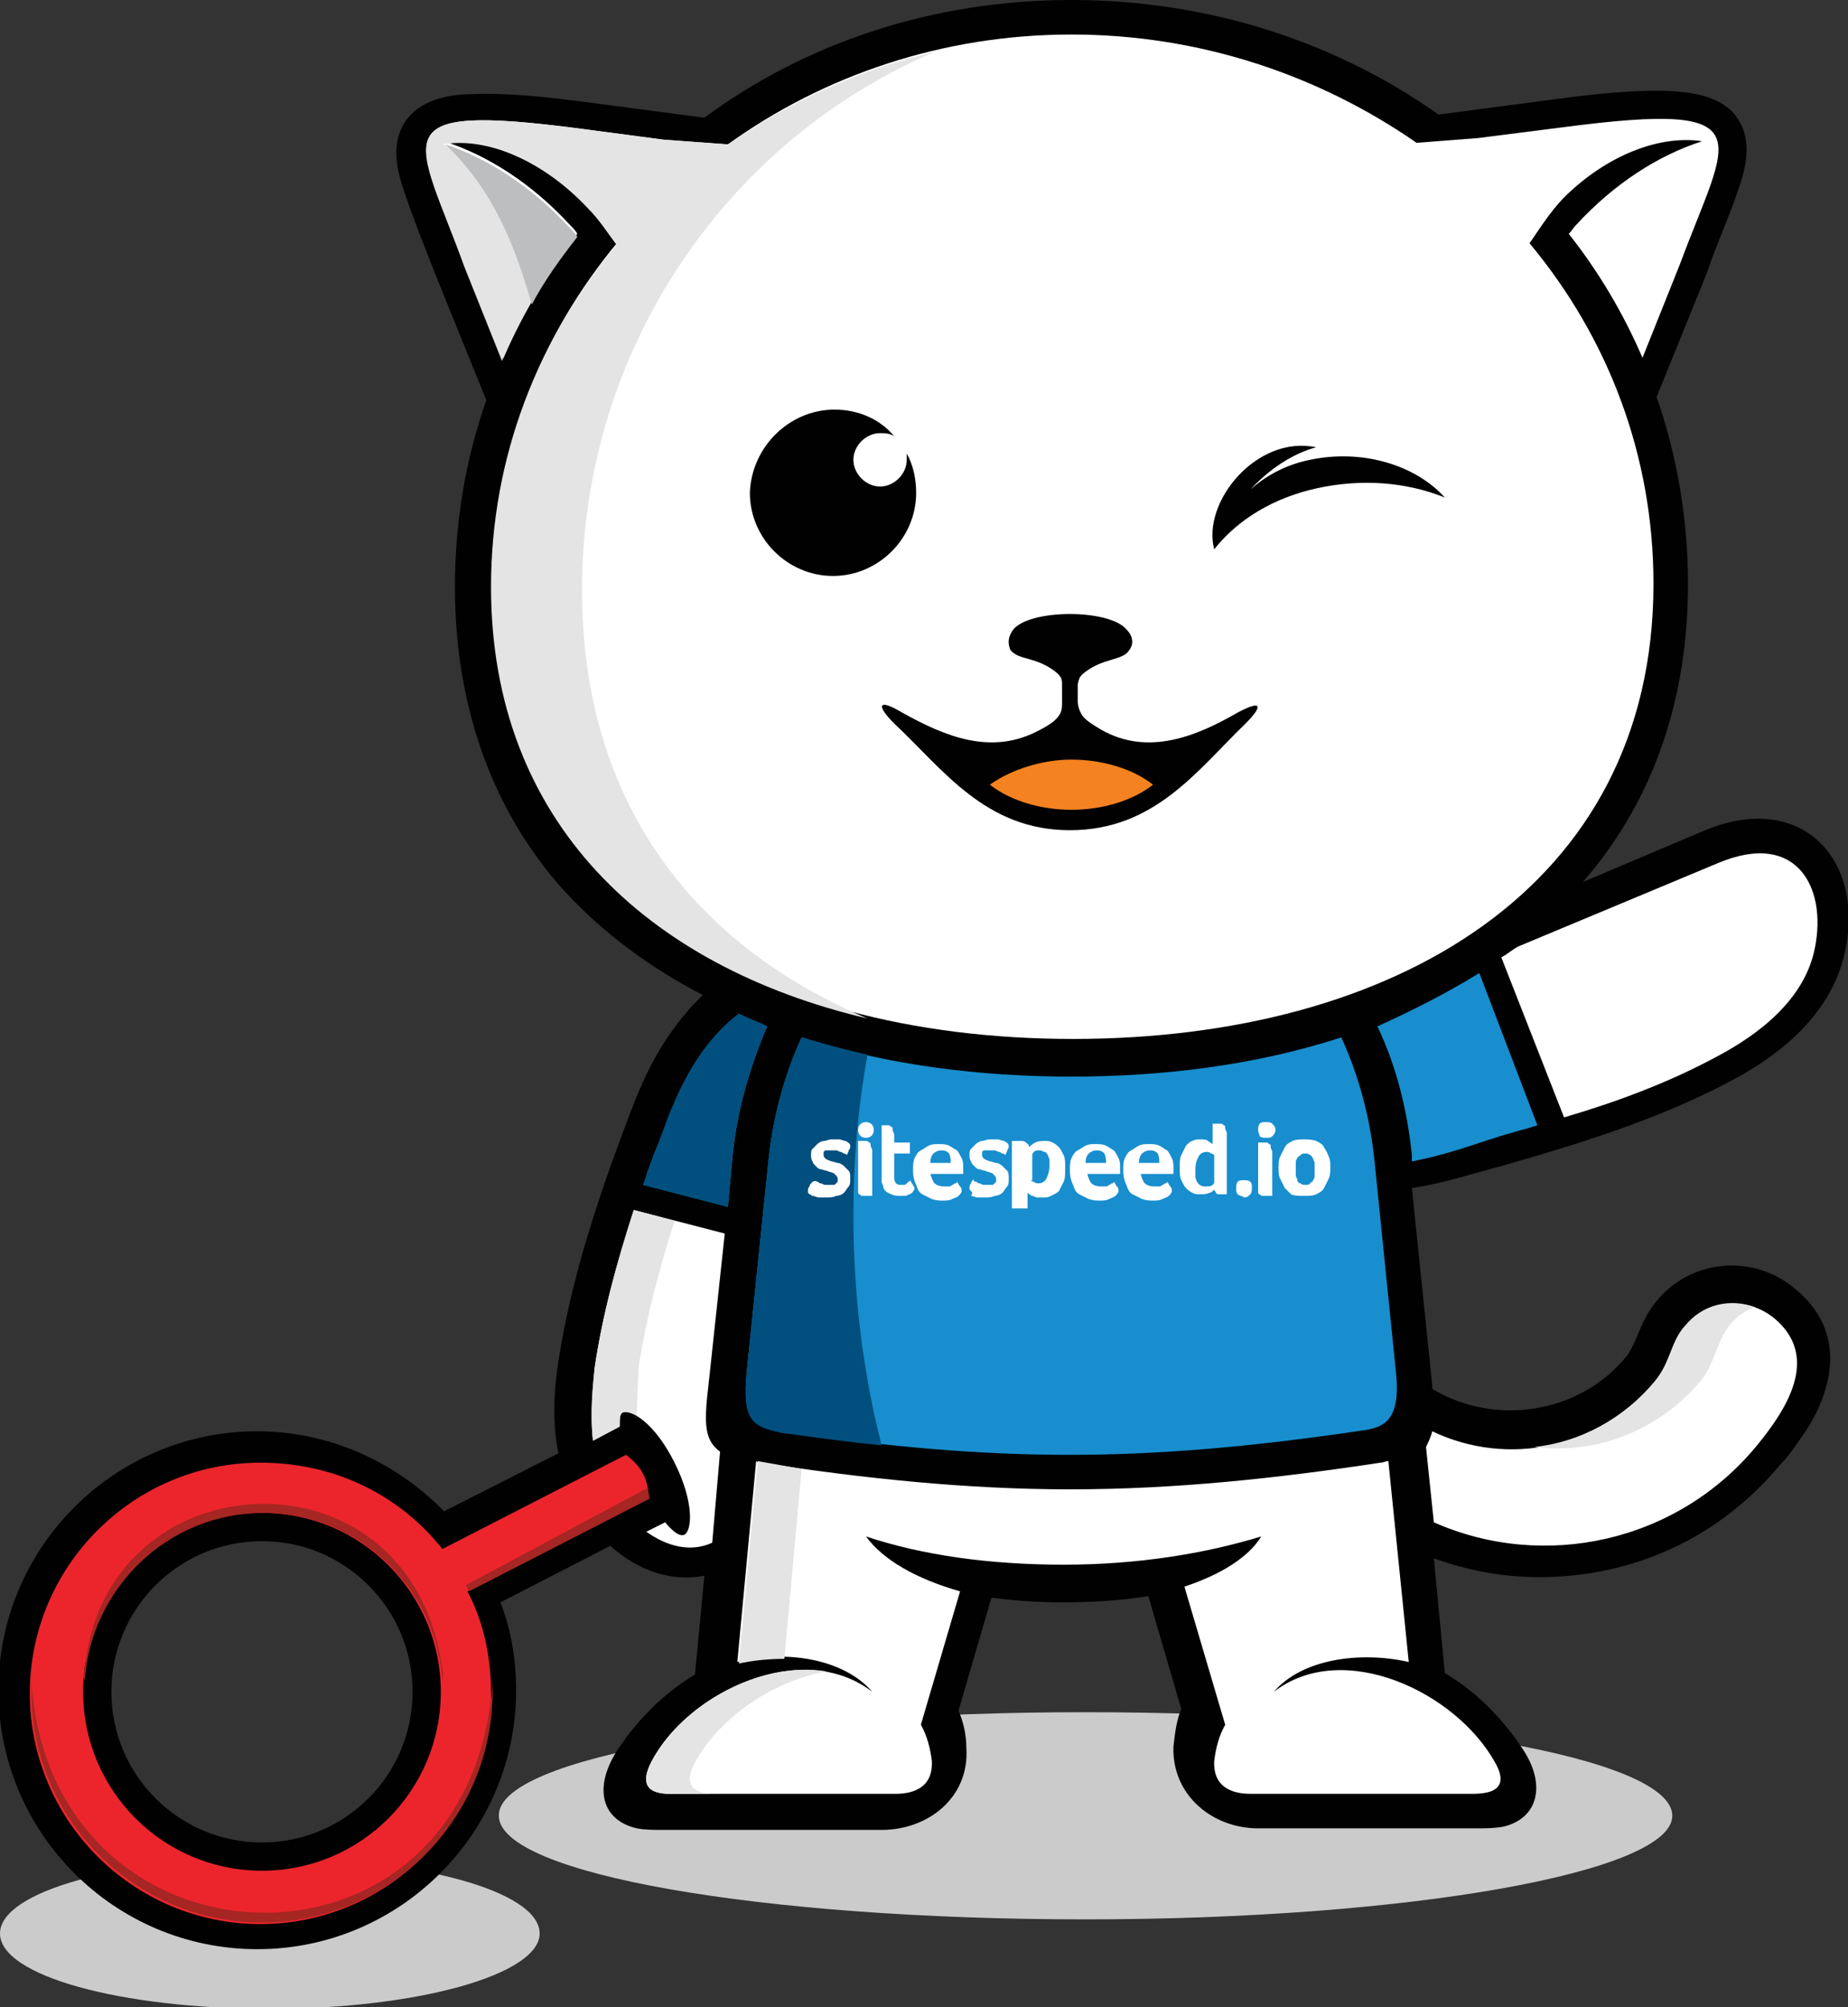 <svg xmlns="http://www.w3.org/2000/svg" viewBox="0 0 117.8 127.9"><rect x="0" y="0" width="117.8" height="127.9" fill="#333333" stroke="none"/><path fill-rule="evenodd" clip-rule="evenodd" fill="#CBCBCB" d="M17.2 118.4c9.5 0 17.2 2.1 17.2 4.8 0 2.6-7.7 4.8-17.2 4.8S0 125.9 0 123.2c0-2.7 7.7-4.8 17.2-4.8zM69.2 109.1c20.7 0 37.4 2.9 37.4 6.6 0 3.6-16.8 6.6-37.4 6.6-20.7 0-37.4-2.9-37.4-6.6-.1-3.7 16.7-6.6 37.4-6.6z"/><path fill-rule="evenodd" clip-rule="evenodd" fill="#010101" d="M68.3 0c8.8 0 16.9 2.7 23.4 7.3l7.6-1c2.3-.3 4.9-.6 7.2-.5 1.6.1 3.4.4 4.3 1.8.9 1.4.5 3.1 0 4.5-.6 1.8-1.4 3.5-2 5.3l-3.2 7.9c1.3 3.7 2 7.8 2 11.9 0 7-2 13.6-6.7 19l7.8-3.3c6.3-2.6 10.4 2.1 8.8 8.2-1 3.7-4.1 6.2-7.4 7.9-4.6 2.4-9.5 3.9-14.4 5.3-1.9.5-3.7 1.1-5.7 1.4l1.3 12.6v.2c4 2.4 9.4 1.6 12.4-2.1.3-.4.6-1.1.8-1.6.3-.7.6-1.3 1.1-1.9 2.2-2.7 6.2-3 8.8-.8 3.1 2.5 2.7 6 .7 9.1-.5.7-1 1.5-1.6 2.1-3.4 4.1-8.1 6.6-13.4 7.1-3 .3-5.9-.1-8.7-1.1l.7 7.3c2 1.2 3.7 2.9 5 4.9 1.5 2.3.9 4.4-1.3 4.9-.6.1-1.1.1-1.7.1H80.2c-2.9 0-5.5-2.1-5.4-5.2.1-.9.2-1.7.5-2.4l-2.1-7.2c-1.8.3-3.7.4-5.5.4-1.5 0-3-.1-4.5-.3l-2.1 7.2c.3.7.5 1.5.5 2.4.2 3.1-2.4 5.2-5.4 5.2H42.3c-.6 0-1.2 0-1.7-.1-2.2-.5-2.8-2.5-1.3-4.9 1.3-2 3-3.7 5-4.9l.6-6.3c-1.9.4-4.1-.2-6-1.9l-7 3.6c.7 1.8 1 3.7 1 5.6 0 9.1-7.4 16.5-16.5 16.5S-.1 116.8-.1 107.7s7.4-16.5 16.5-16.5c4.5 0 8.8 1.9 11.9 5.1l7.3-3.7c-.4-1.9-.3-4 0-5.9.8-5.1 2.4-10 4.2-14.8 1-2.7 1.9-4.9 3.8-7.2.4-.5.8-.9 1.2-1.3-3.3-1.7-6.3-3.9-8.8-6.6-4.8-5.3-7-12.1-7-19.4 0-4.2.7-8.2 2-11.9l-3.2-7.9c-.7-1.8-1.4-3.5-2-5.3-.5-1.4-.9-3.1 0-4.5S28.5 6 30.1 6c2.3-.1 4.9.2 7.2.5l7.6 1C51.4 2.7 59.5 0 68.3 0zM7.1 107.8c0-5.3 4.3-9.6 9.6-9.6s9.6 4.3 9.6 9.6-4.3 9.6-9.6 9.6-9.6-4.3-9.6-9.6z"/><path fill-rule="evenodd" clip-rule="evenodd" fill="#FFF" d="M45.4 98.3c-1.3.6-2.8.3-4.2-.7l1.2-.6c.5.6.9.9 1.2.8.5-.2.7-2-.6-4.6-1.3-2.6-2.8-3.4-3.3-3.2-.2.1-.2.4-.2.9l-1.7.9c-.2-1.8 0-3.5.1-4.6.5-3.4 1.4-6.7 2.5-10.1l5.8 1.5-1 9.3c-.3 2.6-.4 3.8.7 4.6l-.5 5.8zm51.4-38l12.7-5.3c5.2-2.2 7.1 1.8 6.1 5.8-.9 3.5-4.4 5.6-6.3 6.6-3 1.6-6.2 2.8-9.6 3.8l-4-10.2c.4-.2.7-.5 1.1-.7zm8.7 27.7c-3.5 4.3-9.4 5.5-14.2 3.2-.1.4-.3.8-.4 1l.5 4.8c7 3.1 15.5 1.3 20.6-4.9 1.8-2.2 4.1-5.6 1.1-8.1-1.7-1.4-4.2-1.2-5.7.5-.9 1-.9 2.3-1.9 3.5zm-30 13.1l2.6 8.8c-.4.7-.6 1.5-.7 2.3-.1 1.9 1.5 2.1 2.3 2.1h13.9c.7 0 2.9.1 1.7-2-2.5-4.5-9.7-7.9-14.1-4.5 1.8-2.1 5.5-2.6 8.6-1.9l-1.3-12.8c-.2 0-.3.1-.5.1-6.6 1-13.1 1.7-19.8 1.7-6.6 0-13.2-.7-19.7-1.7-.1 0-.2 0-.3-.1L47 105.9c3.1-.8 6.8-.2 8.6 1.9-4.4-3.4-11.7-.1-14.1 4.5-1.1 2.2 1 2 1.7 2h13.9c.8 0 2.4-.2 2.3-2.1-.1-.8-.3-1.6-.7-2.3l2.5-8.5c-2.8-.8-4.9-2-6-3.5 3.6 1.2 7.9 1.8 12.6 1.8 4.7 0 9-.7 12.6-1.8-.8 1.3-2.5 2.4-4.9 3.2z"/><path fill-rule="evenodd" clip-rule="evenodd" fill="#E4E4E4" d="M40.6 90.2c-.4-.2-.7-.3-.9-.2-.2.1-.2.4-.2.9l-1.7.9c-.2-1.8 0-3.5.1-4.6.5-3.4 1.4-6.7 2.5-10.1l2.6.7c-1 3.1-1.8 6.2-2.3 9.3 0 .8-.1 1.9-.1 3.1zm64.9-2.2c-2 2.4-4.8 3.9-7.7 4.2 3.9.5 7.9-1 10.6-4.2.9-1.1 1-2.4 1.8-3.5.5-.6 1-1 1.7-1.2-1.6-.6-3.4-.2-4.5 1.2-.9 1-.9 2.3-1.9 3.5zm-54.4 5.6l-2.8-.5-.5 5.4-.7 7.5c.9-.2 1.9-.3 2.9-.3l1.1-12.1zm1.6 12.9c-4.2-.7-9.3 2.1-11.2 5.8-1.1 2.2 1 2 1.7 2H46c-.8 0-2.8.1-1.7-2 1.6-2.9 5-5.2 8.4-5.8z"/><path fill-rule="evenodd" clip-rule="evenodd" fill="#188ECE" d="M47.6 87.4L49 73.8c.3-2.7 1-5.3 2.1-7.7 5.5 1.8 11.5 2.5 17.2 2.5 5.7 0 11.7-.7 17.2-2.5 1.1 2.4 1.8 5 2.1 7.7L89 87.6c.3 3.3-1.1 3.4-2.5 3.6-13.7 2-23 2-36.7 0-1.8-.3-2.5-.6-2.2-3.8zM94.3 62l3.7 9.7c-.9.3-1.8.5-2.7.8-1 .3-3.1 1.1-5.3 1.5v-.4c-.3-2.9-1-5.7-2.2-8.2 2.2-1 4.4-2.1 6.5-3.4zM46.4 76.9L41 75.5c.3-.9.6-1.8 1-2.7.6-1.6 1.9-5.8 5.1-8.2.6.3 1.2.5 1.8.8-1.1 2.6-1.9 5.3-2.2 8.2l-.3 3.3z"/><path fill-rule="evenodd" clip-rule="evenodd" fill="#004F7E" d="M47.6 87.4L49 73.8c.3-2.7 1-5.3 2.1-7.7 1.4.4 2.8.8 4.2 1.1-.6 3.3-.9 6.7-.9 10.2 0 5.1.6 10 1.8 14.7-2-.2-4.2-.5-6.4-.8-1.8-.4-2.5-.7-2.2-3.9zm-1.2-10.5L41 75.5c.3-.9.6-1.8 1-2.7.6-1.6 1.9-5.8 5.1-8.2.6.3 1.2.5 1.8.8-1.1 2.6-1.9 5.3-2.2 8.2l-.3 3.3z"/><path fill-rule="evenodd" clip-rule="evenodd" fill="#FFF" d="M68.3 2.2c8.2 0 15.8 2.6 22 6.9l3.9-.3 5.5-.7c13-1.7 10.4.6 7.4 8.7l-2.4 6c-1.2-2.8-2.8-5.5-4.7-7.9.2-.2.3-.4.5-.6 2.4-2.6 5.2-4.4 8-5.3-2.6-.4-5.8.8-8.4 3.2-1.1 1-1.7 2-2.6 3.3 5 6 7.9 13.5 7.9 21.7 0 19.4-16.6 29-37 29s-37-9.6-37-29c0-8.3 3-15.8 8-21.8-.6-.8-1.1-1.6-1.8-2.3-2.8-3-6.4-4.6-9.3-4.1 2.8.9 5.6 2.7 8 5.3.2.2.4.4.5.6-1.9 2.4-3.5 5.1-4.7 7.9l-2.4-6C26.6 8.7 24 6.5 37 8.2l5.3.7 4.1.3c6.1-4.4 13.7-7 21.9-7z"/><path fill-rule="evenodd" clip-rule="evenodd" fill="#E4E4E4" d="M55.3 64.9c-14-3.3-24-12.5-24-27.5 0-8.3 3-15.8 8-21.8-.6-.8-1.1-1.6-1.8-2.3-2.8-3-6.4-4.6-9.3-4.1 2.8.9 5.6 2.7 8 5.3.2.2.4.4.5.6-1.9 2.4-3.5 5.1-4.7 7.9l-2.4-6C26.6 8.7 24 6.5 37 8.2l5.3.7 4.1.3c3.9-2.7 8.4-4.8 13.2-5.9-13.2 5.6-22.5 18.9-22.5 34.3 0 13.7 7.3 22.7 18.2 27.3z"/><path fill="#FFF" d="M52.1 75.3c.1 0 .1.1.2.1s.2.1.3.1h.5c.1 0 .1 0 .2-.1l.1-.1v-.2c0-.1-.1-.2-.2-.3-.1-.1-.3-.1-.5-.2-.1 0-.3-.1-.4-.1-.1 0-.2-.1-.3-.2-.1-.1-.2-.2-.2-.3-.1-.1-.1-.3-.1-.4 0-.2 0-.3.1-.4l.3-.3c.1-.1.3-.2.4-.2.2 0 .3-.1.5-.1h.5c.1 0 .3.1.4.1.2.1.3.2.3.3 0 .1 0 .2-.1.3 0 .1-.1.2-.1.3 0 0-.1-.1-.2-.1s-.1-.1-.2-.1-.2-.1-.3-.1h-.7l-.1.1v.2c0 .2.2.3.5.4.1 0 .3.1.4.1.1 0 .3.1.4.2l.3.3c.1.1.1.3.1.5s0 .4-.1.5c-.1.1-.2.3-.3.4-.1.1-.3.2-.5.2-.2.1-.4.1-.6.1h-.5c-.1 0-.3-.1-.4-.1-.1 0-.1-.1-.2-.1-.1-.1-.1-.1-.1-.2s0-.2.1-.3c0-.1.1-.2.2-.3.2-.1.3 0 .3 0zm3.1-3.8c.3 0 .5.2.5.5s-.2.5-.5.5-.5-.2-.5-.5.2-.5.5-.5zm23.7 4.6c-.1-.1-.1-.2-.1-.4 0-.1 0-.3.1-.4.1-.1.2-.1.4-.1.1 0 .3 0 .4.1.1.1.1.2.1.4 0 .1 0 .3-.1.4-.1.1-.2.2-.4.2-.1-.1-.3-.1-.4-.2zm1.3-3.3h.5c.1 0 .1 0 .2.1.1 0 .1.1.1.2s.1.2.1.3v2.8H80.5c-.1 0-.1 0-.2-.1-.1 0-.1-.1-.1-.2V72.8zm0-.8c0-.1 0-.3.1-.4.1-.1.2-.1.4-.1.1 0 .3 0 .4.1.1.1.2.2.2.4s-.1.3-.2.4c-.1.1-.2.1-.4.1-.1 0-.3 0-.4-.1 0-.1-.1-.2-.1-.4zm1.7 3.7l-.3-.6c-.1-.2-.1-.4-.1-.7 0-.2 0-.5.1-.7l.3-.6c.1-.2.3-.3.5-.4.2-.1.5-.1.7-.1.3 0 .5 0 .8.1.2.1.4.2.5.4.1.2.2.3.3.6.1.2.1.4.1.7 0 .2 0 .5-.1.7l-.3.6c-.1.2-.3.3-.5.4-.2.1-.5.1-.8.1-.3 0-.6 0-.8-.1l-.4-.4zm1-.3c.1.1.2.1.3.1.1 0 .3 0 .3-.1.1-.1.2-.1.2-.2.1-.1.1-.2.1-.3v-.4-.4c0-.1-.1-.2-.1-.3-.1-.1-.1-.2-.2-.2-.1-.1-.2-.1-.3-.1-.1 0-.2 0-.3.1-.1.1-.2.1-.2.2-.1.1-.1.2-.1.3v.8c0 .1.1.2.1.3s.1.2.2.2zm-18.2-2.7c.1 0 .1 0 0 0H65c.2 0 .3 0 .4.1.1.1.2.1.2.3.1-.1.2-.2.4-.3.2-.1.4-.1.6-.1.2 0 .3 0 .5.1s.3.2.4.3c.1.1.2.3.3.5.1.2.1.5.1.8 0 .4 0 .7-.1.9l-.3.6c-.1.1-.3.2-.5.3-.2.1-.3.1-.5.1h-.4c-.1 0-.2-.1-.3-.1-.1 0-.1-.1-.2-.1l-.1-.1v1h-1v-4.3h.2zm1 2.5s.1.1.2.1c.1.1.2.1.3.1.2 0 .4-.1.5-.3.1-.2.2-.5.2-.8v-.4c0-.1-.1-.2-.1-.3-.1-.1-.1-.2-.2-.2s-.2-.1-.3-.1c-.2 0-.3 0-.4.1-.1.1-.1.2-.1.2v1.6h-.1zm3.6-.6c0 .3.1.5.2.7.1.2.4.3.7.3h.3c.1 0 .2-.1.2-.1.1 0 .1-.1.2-.1s.1-.1.1-.1c.1.1.1.2.2.3.1.1.1.2.1.3 0 .1-.1.2-.2.3-.1.1-.2.1-.4.2s-.4.1-.6.1c-.2 0-.4 0-.7-.1l-.6-.3c-.2-.1-.3-.3-.4-.6-.1-.2-.2-.5-.2-.9 0-.3 0-.6.1-.8.1-.2.2-.4.4-.5.2-.1.3-.2.5-.3.2-.1.4-.1.6-.1.3 0 .5 0 .7.1.2.1.3.2.5.3.1.1.2.3.3.5.1.2.1.4.1.6v.4h-2.1v-.2zm1.2-.5c0-.2 0-.4-.1-.6-.1-.1-.2-.2-.5-.2-.2 0-.4.1-.5.2-.1.1-.2.3-.2.6h1.3zm2.2.5c0 .3.1.5.2.7.1.2.4.3.7.3h.3c.1 0 .2-.1.2-.1.1 0 .1-.1.2-.1s.1-.1.1-.1c.1.1.1.2.2.3.1.1.1.2.1.3 0 .1-.1.2-.2.3-.1.1-.2.1-.4.2s-.4.1-.6.1c-.2 0-.4 0-.7-.1l-.6-.3c-.2-.1-.3-.3-.4-.6-.1-.2-.2-.5-.2-.9 0-.3 0-.6.1-.8.1-.2.2-.4.4-.5.2-.1.3-.2.5-.3.2-.1.4-.1.6-.1.3 0 .5 0 .7.1.2.1.3.2.5.3.1.1.2.3.3.5.1.2.1.4.1.6v.4h-2.1v-.2zm1.2-.5c0-.2 0-.4-.1-.6-.1-.1-.2-.2-.5-.2-.2 0-.4.1-.5.2-.1.1-.2.3-.2.6h1.3zm3.5-.5s-.1-.1-.2-.1c-.1-.1-.2-.1-.3-.1-.2 0-.4.1-.5.3-.1.2-.2.4-.2.8v.5c0 .1.1.3.1.3.1.1.1.2.2.2.1.1.2.1.4.1.1 0 .3 0 .4-.1.1-.1.1-.1.1-.2v-1.7zm.3 2.5c-.1 0-.1 0-.2-.1 0-.1-.1-.1-.1-.2-.1.1-.2.2-.3.2-.2.1-.4.1-.6.1-.2 0-.3 0-.5-.1s-.3-.2-.4-.3c-.1-.1-.2-.3-.3-.5-.1-.2-.1-.5-.1-.8 0-.3 0-.6.1-.8l.3-.6c.1-.1.3-.3.4-.3.2-.1.3-.1.5-.1s.4 0 .5.1c.1.1.2.1.3.2v-1.3h.5c.1 0 .1 0 .2.1.1 0 .1.1.1.2s.1.2.1.3v3.9h-.5zm-15.5-.8c.1 0 .1.1.2.1s.2.1.3.1h.5c.1 0 .1 0 .2-.1l.1-.1v-.2c0-.1-.1-.2-.2-.3-.1-.1-.3-.1-.5-.2-.1 0-.3-.1-.4-.1-.1 0-.2-.1-.3-.2-.1-.1-.2-.2-.2-.3-.1-.1-.1-.3-.1-.4 0-.2 0-.3.1-.4l.3-.3c.1-.1.3-.2.4-.2s.3-.1.5-.1h.5c.1 0 .3.1.4.1.2.1.3.2.3.3 0 .1 0 .2-.1.3 0 .1-.1.2-.1.3 0 0-.1-.1-.2-.1s-.1-.1-.2-.1-.2-.1-.3-.1h-.7l-.1.1v.2c0 .2.2.3.5.4.1 0 .3.1.4.1.1 0 .3.1.4.2l.3.3c.1.1.1.3.1.5s0 .4-.1.5c-.1.1-.2.3-.3.4-.1.1-.3.2-.5.2-.2.1-.4.1-.6.1h-.5c-.1 0-.3-.1-.4-.1.1-.2.1-.2 0-.3-.1-.1-.1-.1-.1-.2s0-.2.1-.3c0-.1.1-.2.2-.3-.1.1 0 .2.1.2zm-7.5-2.6h.5c.1 0 .1 0 .2.1.1 0 .1.1.1.2s.1.2.1.3v2.9H55c-.1 0-.1 0-.2-.1-.1 0-.1-.1-.1-.2V72.7zm1.4-1h.5c.1 0 .1 0 .2.1.1 0 .1.1.1.2s.1.2.1.3v.5h1v.7h-1V75c0 .3.1.5.4.5h.2c.1 0 .1 0 .2-.1l.1-.1s.1 0 .1-.1c.1.1.1.2.2.3 0 .1.1.1.1.2s0 .1-.1.2c0 .1-.1.1-.2.2-.1 0-.2.1-.3.1h-.4c-.3 0-.5-.1-.7-.2-.2-.1-.3-.3-.3-.4 0-.1-.1-.2-.1-.3V71.7h-.1zm3.2 2.9c0 .3.1.5.2.7.1.2.4.3.7.3h.3c.1 0 .2-.1.2-.1.1 0 .1-.1.2-.1s.1-.1.1-.1c.1.1.1.2.2.3.1.1.1.2.1.3 0 .1-.1.2-.2.3-.1.1-.2.1-.4.2s-.4.1-.6.1c-.2 0-.4 0-.7-.1l-.6-.3c-.2-.1-.3-.3-.4-.6-.1-.2-.2-.5-.2-.9 0-.3 0-.6.1-.8.1-.2.2-.4.4-.5.2-.1.3-.2.5-.3.2-.1.4-.1.6-.1.3 0 .5 0 .7.1.2.1.3.2.5.3.1.1.2.3.3.5.1.2.1.4.1.6v.4h-2.1v-.2zm1.3-.5c0-.2 0-.4-.1-.6-.1-.1-.2-.2-.5-.2-.2 0-.4.1-.5.2-.1.1-.2.3-.2.6h1.3z"/><path fill-rule="evenodd" clip-rule="evenodd" fill="#010101" d="M83.5 29.3c-1.5.3-2.8 1-3.8 1.9 1.2-1.3 2.7-2.3 4.2-2.7-3.8-.8-7.3 3.5-6.5 6.5 1.5-1.9 3.8-3.3 6.6-3.9 2.8-.6 5.6-.4 8.1.6-1.9-2.1-5.3-3.1-8.6-2.4zm-30.3-3.2c1.5 0 2.9.6 3.8 1.7-.3-.2-.6-.2-.9-.2-.9 0-1.7.8-1.7 1.7 0 .9.8 1.7 1.7 1.7.9 0 1.7-.8 1.7-1.7v-.4c.4.7.6 1.6.6 2.5 0 2.9-2.4 5.3-5.3 5.3s-5.3-2.4-5.3-5.3c.1-2.9 2.5-5.3 5.4-5.3zm16 16.7c1.2-.9 2.4-.7 2.8-1.4.3-.4.2-.9-.2-1.3-1.1-1.3-6.1-1.3-7.2 0-.3.4-.4.8-.2 1.3.5.7 1.7.4 3 1.5.3.3.3.4.3.8v1c0 .4 0 .6-.2.9-.2.3-.6.6-1.2.9-3.1 1.7-6.1.4-8.8-1.1-1.5-.9-1.7-.5-.5.7 3.1 2.9 5.8 6.8 11.2 6.8 5.4 0 8.1-3.8 11.2-6.8 1-1 1.2-1.6-.5-.7-2.6 1.5-5.7 2.8-8.7 1.1-.5-.3-1-.6-1.2-.9-.2-.3-.3-.6-.3-1v-1c.1-.4.1-.5.5-.8z"/><path fill-rule="evenodd" clip-rule="evenodd" fill="#F58220" d="M63.1 50c1.4 1.1 3.4 1.6 5.2 1.6 1.8 0 3.8-.5 5.2-1.6-1.4-1.1-3.4-1.6-5.2-1.6-1.8 0-3.8.6-5.2 1.6z"/><path fill-rule="evenodd" clip-rule="evenodd" fill="#EC252C" d="M28.2 98.7l11.7-6c1.1.8 1.5 1.8 1.4 2.8l-11.5 5.9c1 1.9 1.5 4.1 1.5 6.5 0 8.1-6.6 14.7-14.7 14.7S1.9 116 1.9 107.9s6.6-14.7 14.7-14.7c4.8 0 8.9 2.1 11.6 5.5zm-22.9 9.1c0-6.3 5.1-11.4 11.4-11.4 6.3 0 11.4 5.1 11.4 11.4 0 6.3-5.1 11.4-11.4 11.4-6.3 0-11.4-5.1-11.4-11.4z"/><path fill-rule="evenodd" clip-rule="evenodd" fill="#A52622" d="M41.3 94.8c0 .2.1.5.1.7l-11.5 5.9-.2-.4 11.6-6.2zm-9.9 12.3v.7c0 8.1-6.6 14.7-14.7 14.7S2 115.9 2 107.8v-.7c1.2 19.3 28.1 20.1 29.4 0zm-26 0c.4-5.9 5.3-10.7 11.4-10.7 6 0 11 4.7 11.4 10.7 0-.2.1-.5 0-.7-1.9-14.6-21.6-13.6-22.8 0-.1.2-.1.4 0 .7z"/><path fill-rule="evenodd" clip-rule="evenodd" fill="#BDBEC0" d="M28.3 9.1zm.1.1c2.7.9 5.5 2.7 7.9 5.3.2.2.4.4.5.6-1.1 1.4-2.1 2.8-2.9 4.3-1.1-3.8-2.4-7.2-5.5-10.2z"/></svg>